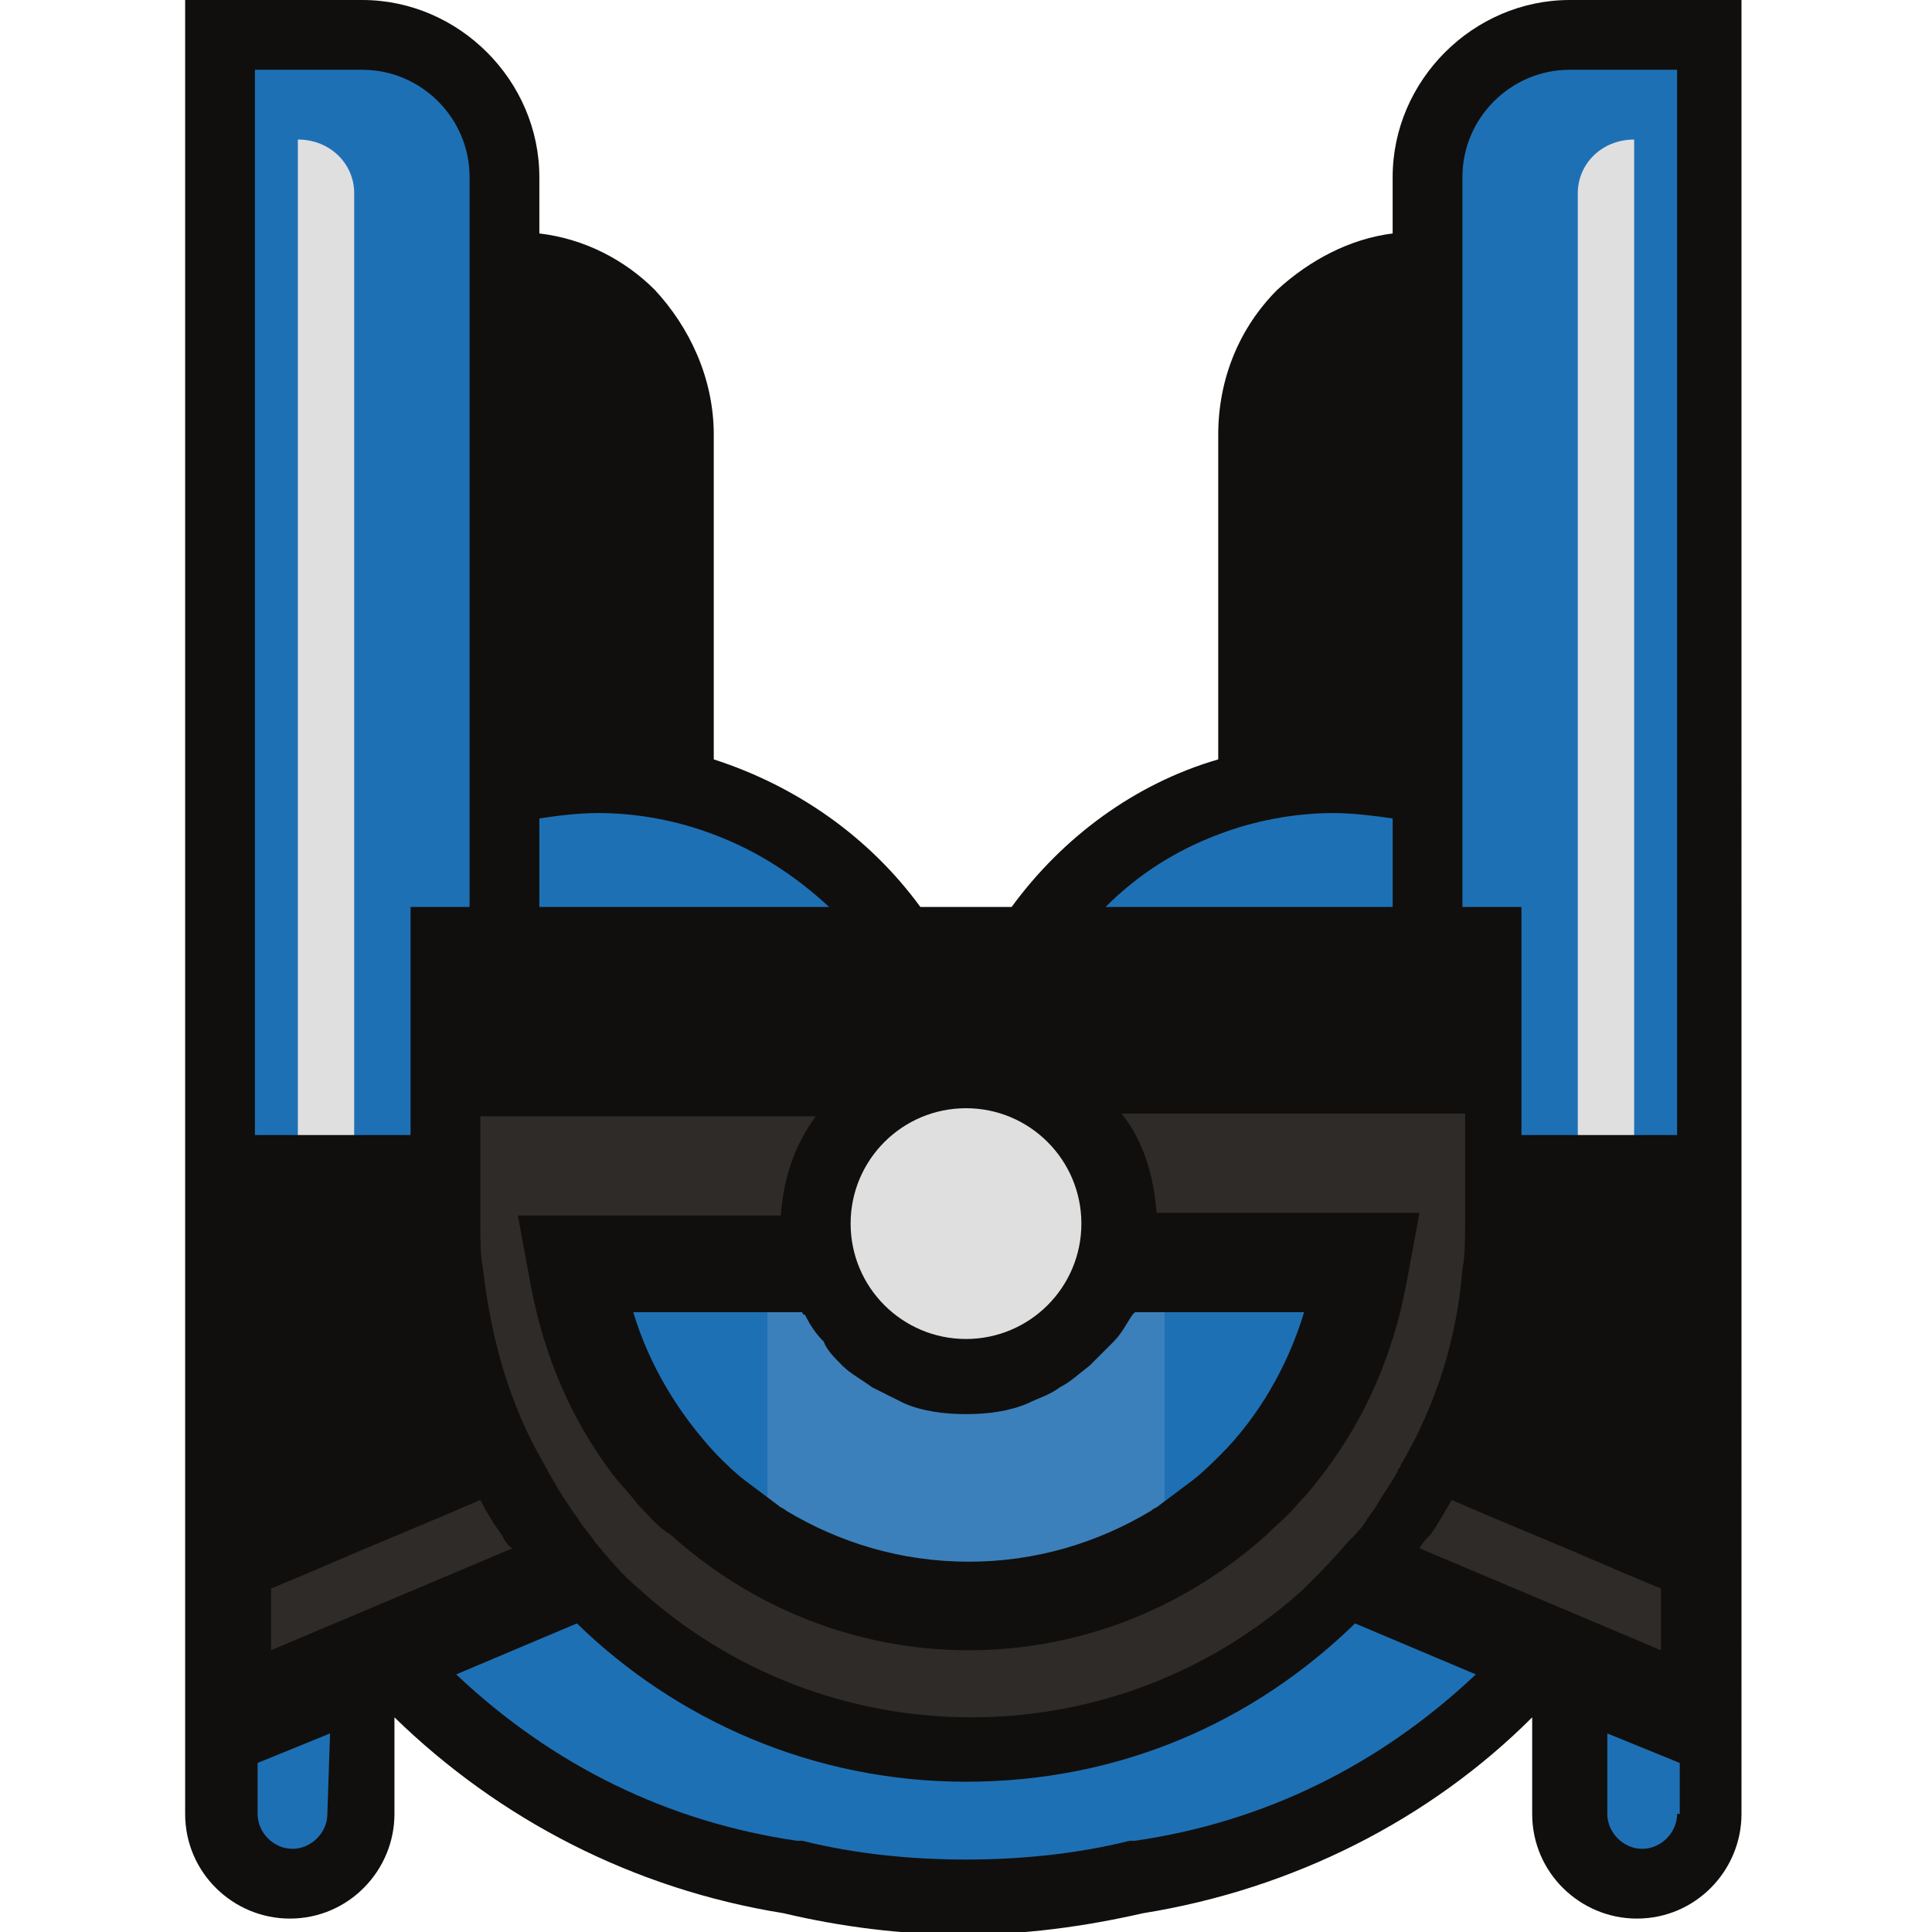 <?xml version="1.0" encoding="utf-8"?>
<!-- Generator: Adobe Illustrator 21.0.0, SVG Export Plug-In . SVG Version: 6.00 Build 0)  -->
<svg version="1.1" id="Layer_1" xmlns="http://www.w3.org/2000/svg" xmlns:xlink="http://www.w3.org/1999/xlink" x="0px" y="0px"
	 viewBox="0 0 72 72" style="enable-background:new 0 0 72 72;" xml:space="preserve">
<g id="COLOUR">
	<g>
		<g>
			<g>
				<g>
					<g>
						<path style="fill:#1E70B5;" d="M64.1,1v66.5c0,1.6-1.3,2.9-2.9,2.9c-1.6,0-2.9-1.3-2.9-2.9v-6.1l-1.8,1.8
							c-3.8,3.8-8.7,6.2-14,7h-0.1c-4.3,1-8.6,1-12.9,0h-0.1c-5.3-0.8-10.1-3.2-14-7l-1.8-1.7v6.1c0,1.6-1.3,2.9-2.9,2.9
							s-2.9-1.3-2.9-2.9V1h5.6C16.5,1,19,3.5,19,6.6v3l0.9,0.1c1.4,0.2,2.7,0.9,3.7,1.8c1.2,1.2,1.9,2.9,1.9,4.6V29l0.7,0.2
							c2.9,0.9,5.4,2.7,7.2,5.1l0.3,0.4h4.5l0.3-0.4c1.8-2.4,4.3-4.2,7.2-5.1l0.7-0.2V16.2c0-1.8,0.7-3.4,1.9-4.6
							c1-1,2.3-1.6,3.7-1.8l1-0.2v-3C53,3.5,55.5,1,58.5,1H64.1z"/>
					</g>
				</g>
			</g>
		</g>
	</g>
</g>
<g id="DETAIL">
	<g>
		<path style="fill:#2E2B28;" d="M17,39.7c0,0,0,4.2,0,10.1c0,6,6,15.2,19.7,15.2S55,52.8,55,50.4s0-10.7,0-10.7H17z M35.9,60.4
			c-12.6,0-15-13.6-15-13.6h30C50.9,46.8,48.5,60.4,35.9,60.4z"/>
	</g>
	<g>
		
			<rect x="7.7" y="56.5" transform="matrix(0.902 -0.431 0.431 0.902 -23.701 12.014)" style="fill:#2E2B28;" width="14" height="3.7"/>
		
			<rect x="55.4" y="51.4" transform="matrix(0.409 -0.912 0.912 0.409 -19.506 86.699)" style="fill:#2E2B28;" width="3.7" height="14"/>
	</g>
	<rect x="28.6" y="47.1" style="opacity:0.15;fill:#DFDFDF;enable-background:new    ;" width="14.8" height="12.3"/>
	<g>
		<path style="fill:#DFDFDF;" d="M13.2,7.2v36.7h-2.1V5.2C12.3,5.2,13.2,6.1,13.2,7.2z"/>
		<path style="fill:#DFDFDF;" d="M60.9,5.2V44h-2.1V7.2C58.8,6.1,59.7,5.2,60.9,5.2z"/>
	</g>
	<g>
		<g>
			<g>
				<g>
					<path style="fill:#100F0D;" d="M58.5,0c-3.6,0-6.6,3-6.6,6.6v2.1c-1.6,0.2-3.1,1-4.3,2.1c-1.4,1.4-2.2,3.3-2.2,5.4v12.1
						c-3.1,0.9-5.8,2.9-7.7,5.5h-3.4c-1.9-2.6-4.6-4.5-7.7-5.5V16.2c0-2.1-0.9-4-2.2-5.4c-1.1-1.1-2.6-1.9-4.3-2.1V6.6
						c0-3.6-3-6.6-6.6-6.6H6.9v67.6c0,2.2,1.8,3.9,3.9,3.9c2.2,0,3.9-1.8,3.9-3.9V64c3.9,3.8,8.9,6.4,14.5,7.3
						c2.1,0.5,4.4,0.8,6.7,0.8s4.5-0.3,6.7-0.8c5.6-0.9,10.7-3.5,14.5-7.3v3.6c0,2.2,1.8,3.9,3.9,3.9c2.2,0,3.9-1.8,3.9-3.9V0H58.5z
						 M45.4,31.1c1.3-0.5,2.8-0.8,4.3-0.8c0.7,0,1.5,0.1,2.2,0.2v3.3H41.2C42.4,32.6,43.8,31.7,45.4,31.1z M31.4,50.9
						c0.3,0.3,0.7,0.5,1.1,0.8c0.4,0.2,0.8,0.4,1.2,0.6c0.7,0.3,1.5,0.4,2.3,0.4s1.6-0.1,2.3-0.4c0.4-0.2,0.8-0.3,1.2-0.6
						c0.4-0.2,0.7-0.5,1.1-0.8c0.3-0.3,0.6-0.6,0.9-0.9c0.3-0.3,0.5-0.7,0.7-1l0.1-0.1h6.3c-0.6,2-1.7,3.9-3.1,5.3
						c-0.3,0.3-0.7,0.7-1.1,1c-0.4,0.3-0.8,0.6-1.2,0.9c-0.1,0.1-0.2,0.1-0.3,0.2c-2,1.2-4.3,1.9-6.8,1.9s-4.8-0.7-6.8-1.9
						c-0.1-0.1-0.2-0.1-0.3-0.2c-0.4-0.3-0.8-0.6-1.2-0.9c-0.4-0.3-0.7-0.6-1.1-1c-1.4-1.5-2.5-3.3-3.1-5.3h6.3c0,0,0,0.1,0.1,0.1
						c0.2,0.4,0.4,0.7,0.7,1C30.8,50.3,31.1,50.6,31.4,50.9z M20.1,30.5c0.7-0.1,1.4-0.2,2.2-0.2c1.5,0,3,0.3,4.3,0.8
						c1.6,0.6,3,1.5,4.3,2.7H20.1V30.5z M17.6,41.6h12.8c-0.8,1.1-1.2,2.3-1.3,3.7h-9.8l0.5,2.7c0.5,2.6,1.5,4.9,3,6.9
						c0.3,0.4,0.7,0.8,1,1.2c0.4,0.4,0.7,0.8,1.2,1.1c3,2.7,6.9,4.3,11.1,4.3s8.1-1.6,11.1-4.3c0.4-0.4,0.8-0.7,1.2-1.2
						c0.4-0.4,0.7-0.8,1-1.2c1.5-2,2.5-4.3,3-6.9l0.5-2.7h-9.8c-0.1-1.4-0.5-2.7-1.3-3.7h12.8v4.1c0,0.6,0,1.2-0.1,1.7
						c-0.2,2.6-1,5.1-2.3,7.3c0,0.1-0.1,0.1-0.1,0.2c-0.2,0.4-0.5,0.8-0.8,1.3l0,0c-0.1,0.2-0.3,0.4-0.4,0.6
						c-0.2,0.3-0.4,0.5-0.7,0.8c-0.5,0.6-1.1,1.2-1.6,1.7c-3.4,3.1-7.8,4.8-12.4,4.8s-9-1.7-12.4-4.8c-0.6-0.5-1.1-1.1-1.6-1.7
						c-0.2-0.3-0.4-0.5-0.6-0.8c-0.1-0.2-0.3-0.4-0.4-0.6l0,0c-0.3-0.4-0.5-0.8-0.8-1.3c0-0.1-0.1-0.1-0.1-0.2l0,0
						c-1.3-2.2-2-4.7-2.3-7.3c-0.1-0.5-0.1-1.1-0.1-1.7v-4H17.6z M9.5,2.6h4c2.2,0,4,1.8,4,4v27.2h-2.2v8.5H9.5V2.6z M12.2,67.6
						c0,0.7-0.6,1.3-1.3,1.3s-1.3-0.6-1.3-1.3v-1.9l2.7-1.1L12.2,67.6L12.2,67.6z M10.1,61.5v-2.3l1.2-0.5l2.1-0.9l3.1-1.3l1.4-0.6
						c0.2,0.4,0.5,0.9,0.8,1.3c0.1,0.2,0.2,0.4,0.4,0.5L10.1,61.5z M42.3,68.6h-0.2c-2,0.5-4.1,0.7-6.1,0.7s-4.1-0.2-6.1-0.7h-0.2
						c-4.8-0.7-9.1-2.8-12.7-6.2l4.5-1.9c3.7,3.6,8.8,5.9,14.5,5.9s10.7-2.2,14.5-5.9l4.5,1.9C51.4,65.8,47.1,67.9,42.3,68.6z
						 M52.9,57.7c0.1-0.2,0.3-0.4,0.4-0.5c0.3-0.4,0.5-0.8,0.8-1.3l1.4,0.6l3.1,1.3l2.1,0.9l1.2,0.5v2.3L52.9,57.7z M62.5,67.6
						c0,0.7-0.6,1.3-1.3,1.3s-1.3-0.6-1.3-1.3v-3l2.7,1.1v1.9H62.5z M62.5,42.3h-5.8v-8.5h-2.2V6.6c0-2.2,1.8-4,4-4h4V42.3z"/>
				</g>
			</g>
		</g>
	</g>
	<circle style="fill:#DFDFDF;" cx="36" cy="45.6" r="4.3"/>
</g>
</svg>
